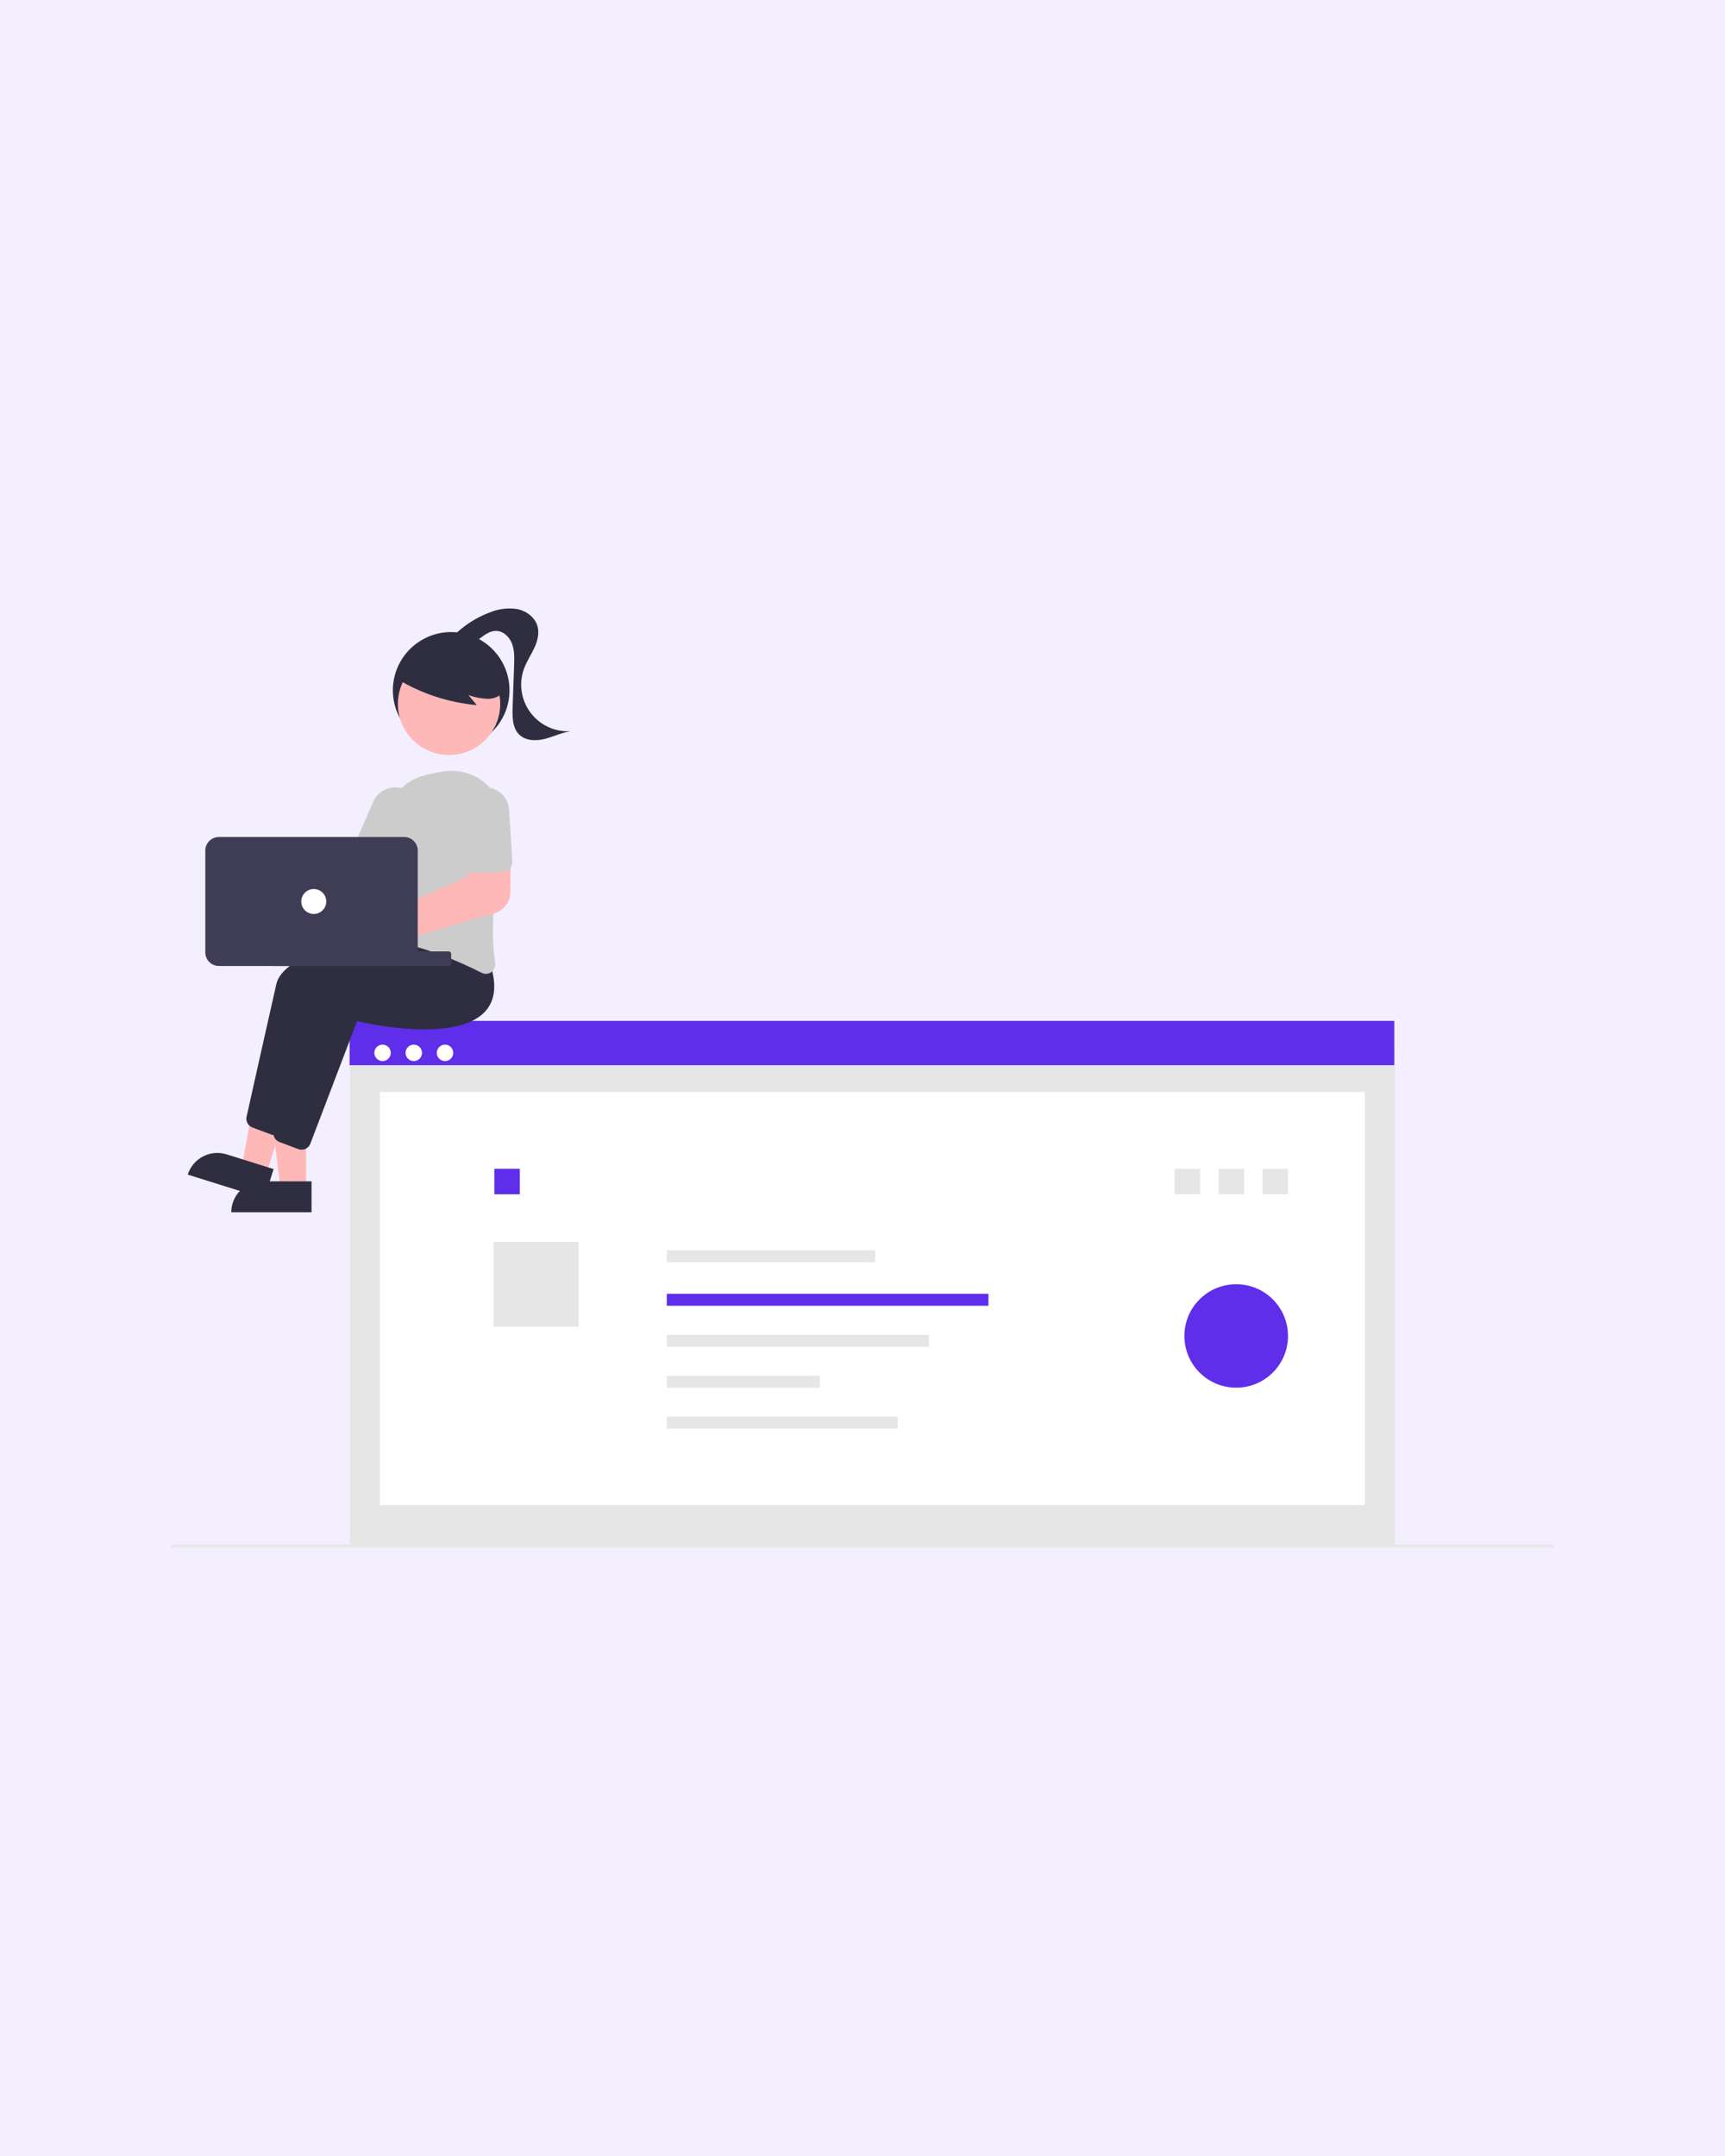 <svg width="720" height="900" viewBox="0 0 720 900" fill="none" xmlns="http://www.w3.org/2000/svg">
<rect width="720" height="900" fill="#F3EFFF"/>
<g clip-path="url(#clip0)">
<path d="M582.147 438.088H146.097V644.761H582.147V438.088Z" fill="#E6E6E6"/>
<path d="M569.679 455.811H158.566V628.245H569.679V455.811Z" fill="white"/>
<path d="M500.927 487.906H490.282V498.54H500.927V487.906Z" fill="#E6E6E6"/>
<path d="M216.971 487.906H206.325V498.54H216.971V487.906Z" fill="#5F2EEA"/>
<path d="M241.504 518.364H206.017V553.81H241.504V518.364Z" fill="#E6E6E6"/>
<path d="M581.961 426.147H145.911V444.651H581.961V426.147Z" fill="#5F2EEA"/>
<path d="M159.677 442.933C161.573 442.933 163.11 441.398 163.11 439.504C163.11 437.61 161.573 436.074 159.677 436.074C157.781 436.074 156.243 437.61 156.243 439.504C156.243 441.398 157.781 442.933 159.677 442.933Z" fill="white"/>
<path d="M172.709 442.933C174.606 442.933 176.143 441.398 176.143 439.504C176.143 437.61 174.606 436.074 172.709 436.074C170.813 436.074 169.276 437.61 169.276 439.504C169.276 441.398 170.813 442.933 172.709 442.933Z" fill="white"/>
<path d="M185.742 442.933C187.639 442.933 189.176 441.398 189.176 439.504C189.176 437.61 187.639 436.074 185.742 436.074C183.846 436.074 182.309 437.61 182.309 439.504C182.309 441.398 183.846 442.933 185.742 442.933Z" fill="white"/>
<path d="M648.5 644.762H71.5V646H648.5V644.762Z" fill="#E6E6E6"/>
<path d="M365.249 521.91H278.308V526.895H365.249V521.91Z" fill="#E6E6E6"/>
<path d="M412.564 540.093H278.308V545.079H412.564V540.093Z" fill="#5F2EEA"/>
<path d="M387.723 557.224H278.308V562.209H387.723V557.224Z" fill="#E6E6E6"/>
<path d="M342.183 574.292H278.308V579.277H342.183V574.292Z" fill="#E6E6E6"/>
<path d="M374.712 591.358H278.308V596.343H374.712V591.358Z" fill="#E6E6E6"/>
<path d="M519.263 487.906H508.617V498.54H519.263V487.906Z" fill="#E6E6E6"/>
<path d="M537.597 487.906H526.951V498.54H537.597V487.906Z" fill="#E6E6E6"/>
<path opacity="0.997" d="M515.977 579.276C527.917 579.276 537.596 569.608 537.596 557.682C537.596 545.755 527.917 536.087 515.977 536.087C504.036 536.087 494.357 545.755 494.357 557.682C494.357 569.608 504.036 579.276 515.977 579.276Z" fill="#5F2EEA"/>
<path d="M188.319 312.473C201.761 312.473 212.659 301.588 212.659 288.161C212.659 274.734 201.761 263.85 188.319 263.85C174.876 263.85 163.979 274.734 163.979 288.161C163.979 301.588 174.876 312.473 188.319 312.473Z" fill="#2F2E41"/>
<path d="M127.745 496.175H117.086L112.015 455.117H127.744L127.745 496.175Z" fill="#FEB8B8"/>
<path d="M109.476 493.133H130.029V506.06H96.535C96.535 502.631 97.898 499.344 100.325 496.919C102.752 494.495 106.044 493.133 109.476 493.133Z" fill="#2F2E41"/>
<path d="M111.109 490.234L100.941 487.047L108.411 446.354L123.418 451.059L111.109 490.234Z" fill="#FEB8B8"/>
<path d="M94.584 481.87L114.195 488.017L110.32 500.35L78.362 490.333C78.871 488.713 79.694 487.21 80.785 485.908C81.875 484.606 83.212 483.531 84.718 482.746C86.225 481.96 87.871 481.478 89.564 481.328C91.257 481.178 92.963 481.362 94.584 481.87L94.584 481.87Z" fill="#2F2E41"/>
<path d="M114.577 473.85C114.111 473.85 113.649 473.766 113.213 473.603L105.37 470.666C104.49 470.334 103.759 469.696 103.31 468.87C102.861 468.044 102.724 467.084 102.924 466.165C104.898 457.3 111.625 427.118 115.309 410.929C119.678 391.727 183.412 388.159 186.123 388.017L186.346 388.005L193.515 397C196.106 405.318 195.285 411.805 191.075 416.284C178.789 429.348 142.11 421.241 137.736 420.216L118.241 471.334C117.957 472.075 117.455 472.711 116.801 473.16C116.147 473.61 115.372 473.85 114.579 473.85H114.577Z" fill="#2F2E41"/>
<path d="M125.877 479.929C125.412 479.928 124.95 479.845 124.514 479.681L116.673 476.744C115.793 476.412 115.062 475.774 114.613 474.948C114.164 474.122 114.027 473.162 114.227 472.243C116.201 463.378 122.929 433.196 126.612 417.007C130.981 397.805 194.715 394.237 197.426 394.094L197.649 394.083L204.816 403.081C207.407 411.398 206.586 417.886 202.376 422.364C190.091 435.426 153.41 427.322 149.037 426.295L129.54 477.412C129.256 478.152 128.753 478.789 128.099 479.238C127.445 479.687 126.67 479.928 125.877 479.928L125.877 479.929Z" fill="#2F2E41"/>
<path d="M103.194 354.876C103.481 355.261 103.739 355.668 103.963 356.093L146.837 360.605L153.01 352.152L166.997 359.788L154.875 380.298L102.294 366.907C100.967 368.199 99.278 369.057 97.451 369.367C95.625 369.677 93.747 369.424 92.068 368.641C90.389 367.859 88.988 366.585 88.051 364.988C87.115 363.391 86.687 361.547 86.826 359.702C86.964 357.857 87.661 356.097 88.825 354.657C89.989 353.217 91.564 352.165 93.341 351.641C95.118 351.117 97.013 351.146 98.773 351.724C100.533 352.302 102.075 353.401 103.195 354.876L103.194 354.876Z" fill="#FEB8B8"/>
<path d="M202.826 406.525C202.206 406.523 201.595 406.375 201.044 406.092C192.471 401.737 175.777 394.197 160.297 392.619C159.767 392.567 159.254 392.405 158.79 392.143C158.327 391.882 157.923 391.526 157.606 391.1C157.282 390.668 157.05 390.175 156.926 389.651C156.801 389.126 156.786 388.582 156.881 388.051C158.278 380.328 161.482 360.659 161.069 344.897C160.948 340.05 162.481 335.306 165.417 331.445C168.352 327.584 172.516 324.836 177.222 323.652C180.055 322.905 182.933 322.338 185.837 321.955C189.176 321.532 192.568 321.897 195.741 323.02C198.914 324.142 201.78 325.991 204.109 328.419C206.437 330.846 208.165 333.785 209.152 336.999C210.139 340.213 210.359 343.614 209.794 346.928C207.034 363.264 204.25 386.079 206.669 402.006C206.78 402.72 206.691 403.45 206.412 404.117C206.133 404.783 205.675 405.36 205.088 405.782C204.432 406.262 203.64 406.522 202.826 406.525Z" fill="#CCCCCC"/>
<path d="M161.863 364.976C161.329 364.975 160.8 364.865 160.31 364.652L149.142 359.824C148.19 359.411 147.442 358.638 147.06 357.675C146.678 356.712 146.695 355.637 147.106 354.686L155.739 334.765C156.252 333.558 156.998 332.464 157.934 331.545C158.87 330.626 159.978 329.9 161.196 329.408C162.413 328.917 163.715 328.67 165.028 328.681C166.34 328.692 167.638 328.962 168.847 329.474C170.055 329.986 171.151 330.731 172.071 331.667C172.991 332.602 173.718 333.709 174.21 334.925C174.702 336.14 174.949 337.441 174.938 338.752C174.926 340.063 174.657 341.359 174.144 342.567C174.125 342.61 174.106 342.654 174.087 342.698L165.454 362.619C165.15 363.318 164.648 363.913 164.01 364.332C163.373 364.751 162.627 364.975 161.863 364.976Z" fill="#CCCCCC"/>
<path d="M187.429 315.178C199.221 315.178 208.78 305.63 208.78 293.852C208.78 282.074 199.221 272.526 187.429 272.526C175.637 272.526 166.078 282.074 166.078 293.852C166.078 305.63 175.637 315.178 187.429 315.178Z" fill="#FEB8B8"/>
<path d="M165.694 283.372C175.807 289.539 187.209 293.291 199.011 294.338L195.499 290.135C198.056 291.079 200.746 291.613 203.471 291.716C204.835 291.755 206.189 291.475 207.425 290.897C208.661 290.319 209.744 289.46 210.587 288.389C211.276 287.276 211.685 286.014 211.78 284.71C211.874 283.406 211.652 282.098 211.131 280.898C210.061 278.504 208.395 276.424 206.292 274.854C202.565 271.909 198.166 269.931 193.488 269.096C188.81 268.261 183.997 268.595 179.48 270.068C176.381 270.993 173.605 272.771 171.471 275.199C169.447 277.693 165.55 279.916 166.587 282.955L165.694 283.372Z" fill="#2F2E41"/>
<path d="M189.338 265.407C193.594 261.095 198.744 257.768 204.426 255.659C208.033 254.144 211.989 253.653 215.857 254.242C219.67 255.008 223.276 257.643 224.34 261.38C225.208 264.436 224.311 267.726 222.962 270.604C221.612 273.482 219.809 276.148 218.717 279.132C217.603 282.177 217.268 285.451 217.743 288.658C218.217 291.864 219.486 294.902 221.433 297.495C223.381 300.088 225.947 302.153 228.896 303.505C231.846 304.856 235.087 305.45 238.325 305.233C234.579 305.735 231.126 307.493 227.464 308.429C223.801 309.364 219.479 309.302 216.758 306.681C213.878 303.908 213.821 299.4 213.96 295.408L214.58 277.603C214.685 274.576 214.776 271.453 213.682 268.627C212.589 265.801 209.992 263.328 206.96 263.354C204.662 263.373 202.629 264.764 200.786 266.135C198.943 267.506 196.992 268.969 194.703 269.173C192.415 269.378 189.801 267.688 189.972 265.397" fill="#2F2E41"/>
<path d="M151.533 401.046C150.119 401.045 148.722 400.73 147.444 400.124C146.166 399.518 145.038 398.637 144.142 397.543C143.246 396.45 142.604 395.171 142.262 393.8C141.921 392.429 141.888 390.999 142.166 389.614C142.444 388.228 143.026 386.922 143.87 385.788C144.715 384.654 145.8 383.722 147.049 383.058C148.298 382.393 149.678 382.014 151.091 381.947C152.504 381.88 153.915 382.127 155.221 382.67C155.614 382.836 155.995 383.029 156.361 383.247L195.254 365.808L196.347 355.272L213.112 354.824L213.001 372.364C212.98 374.396 212.305 376.368 211.073 377.986C209.842 379.604 208.122 380.782 206.167 381.346L160.685 394.275C160.598 394.575 160.494 394.87 160.375 395.159C159.646 396.9 158.418 398.387 156.846 399.434C155.274 400.482 153.427 401.042 151.538 401.046L151.533 401.046Z" fill="#FEB8B8"/>
<path d="M211.692 363.418C211.215 363.659 210.694 363.8 210.16 363.832L198.013 364.578C196.978 364.64 195.96 364.29 195.183 363.604C194.406 362.918 193.934 361.952 193.869 360.918L192.536 339.252C192.376 336.61 193.272 334.013 195.028 332.032C196.784 330.05 199.256 328.845 201.901 328.683C204.545 328.52 207.146 329.413 209.132 331.165C211.118 332.917 212.326 335.384 212.492 338.025L213.826 359.692C213.872 360.453 213.695 361.211 213.316 361.873C212.937 362.535 212.373 363.072 211.693 363.418H211.692Z" fill="#CCCCCC"/>
<path d="M187.232 397.159H114.677C114.068 397.159 113.575 397.652 113.575 398.259V402.136C113.575 402.744 114.068 403.237 114.677 403.237H187.232C187.84 403.237 188.334 402.744 188.334 402.136V398.259C188.334 397.652 187.84 397.159 187.232 397.159Z" fill="#3F3D56"/>
<path d="M85.696 397.593V355.047C85.698 353.551 86.293 352.116 87.353 351.058C88.412 350 89.848 349.405 91.346 349.403H168.713C170.211 349.405 171.647 350 172.707 351.058C173.766 352.116 174.362 353.551 174.363 355.047V397.593C174.362 399.09 173.766 400.524 172.707 401.582C171.647 402.64 170.211 403.236 168.713 403.237H91.346C89.848 403.235 88.412 402.64 87.353 401.582C86.293 400.524 85.698 399.09 85.696 397.593Z" fill="#3F3D56"/>
<path d="M130.96 381.532C133.841 381.532 136.176 379.2 136.176 376.322C136.176 373.445 133.841 371.113 130.96 371.113C128.079 371.113 125.744 373.445 125.744 376.322C125.744 379.2 128.079 381.532 130.96 381.532Z" fill="white"/>
</g>
<defs>
<clipPath id="clip0">
<rect width="577" height="392" fill="white" transform="translate(71.5 254)"/>
</clipPath>
</defs>
</svg>
